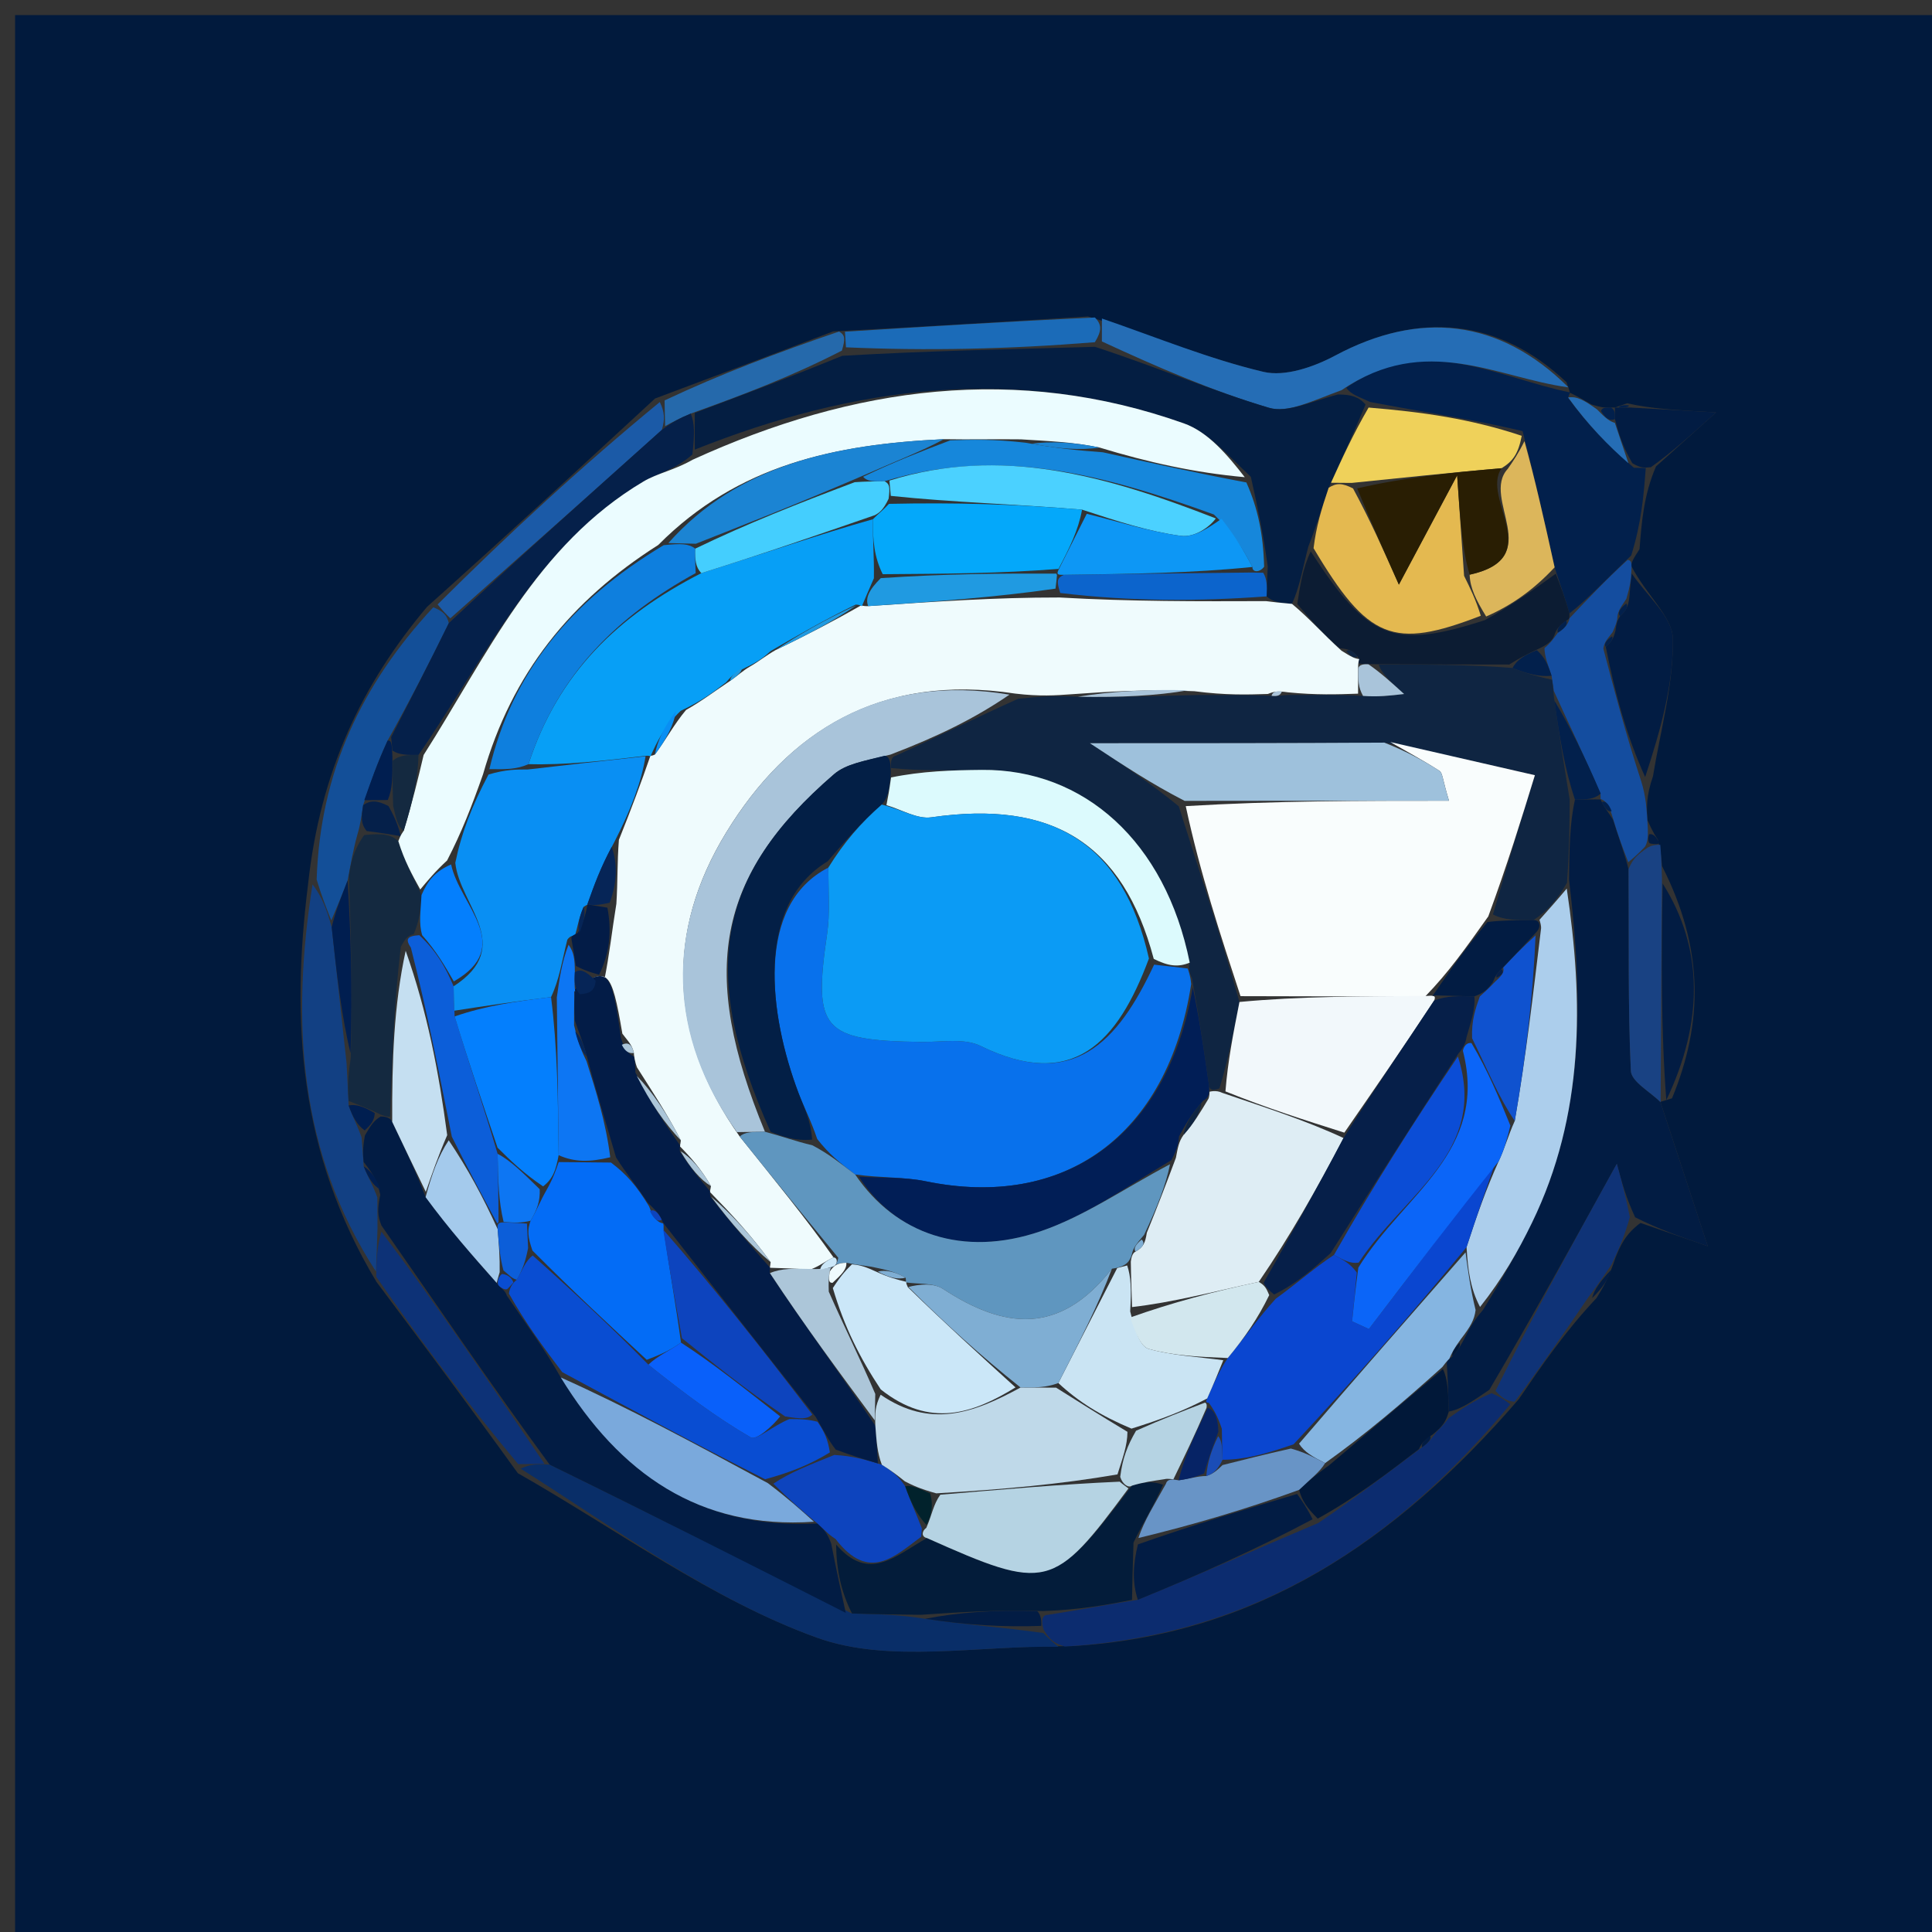 <svg version="1.1" id="Layer_1" xmlns="http://www.w3.org/2000/svg" xmlns:xlink="http://www.w3.org/1999/xlink" x="0px" y="0px"
	 width="100%" viewBox="0 0 128 128" enable-background="new 0 0 128 128" xml:space="preserve">
<rect x="0" y="0" width="128" height="128" fill="#333333" stroke="none"/>
<path fill="#011A3D" opacity="1" stroke="none" 
	d="
M69,129 
	C46,129 23.5,129 1,129 
	C1,86.333 1,43.667 1,1 
	C43.667,1 86.333,1 129,1 
	C129,43.667 129,86.333 129,129 
	C109.167,129 89.333,129 69,129 
M106.476,26.998 
	C106.304,27.005 106.132,27.011 105.437,26.796 
	C104.957,26.517 104.478,26.239 103.991,26.01 
	C103.991,26.01 104.041,26.003 103.783,25.324 
	C99.319,21.099 94.025,20.582 88.454,23.56 
	C87.05,24.311 85.136,24.975 83.704,24.636 
	C80.063,23.773 76.562,22.32 72.078,20.967 
	C66.712,21.303 61.347,21.64 55.202,21.955 
	C51.479,23.366 47.756,24.777 43.399,26.402 
	C38.554,30.877 33.709,35.351 28.292,40.206 
	C23.97,45.34 21.214,51.122 20.411,58.577 
	C19.286,67.592 19.772,76.324 24.944,84.931 
	C27.957,88.957 30.97,92.982 34.306,97.601 
	C40.877,101.339 47.123,105.974 54.131,108.502 
	C58.914,110.227 64.76,109.007 70.971,109.063 
	C83.216,108.351 92.45,102.169 100.626,92.695 
	C102.145,90.47 103.663,88.244 105.778,85.994 
	C106.185,85.329 106.593,84.664 107.025,83.337 
	C107.345,82.556 107.664,81.776 108.686,81.022 
	C109.95,81.46 111.215,81.897 113.146,82.565 
	C111.945,78.913 110.976,75.967 110.004,72.998 
	C110.004,72.998 110.021,73.005 110.775,72.765 
	C112.836,67.782 112.909,62.876 110.115,57.379 
	C110.076,56.91 110.037,56.442 109.838,55.63 
	C109.707,55.41 109.537,55.228 109.149,54.326 
	C109.098,53.552 109.047,52.777 109.514,51.432 
	C110.008,48.394 110.876,45.351 110.833,42.321 
	C110.812,40.866 109.071,39.435 108.068,37.477 
	C108.094,37.307 108.12,37.137 108.624,36.382 
	C108.762,34.591 108.899,32.799 109.716,30.9 
	C110.743,29.977 111.77,29.053 113.696,27.323 
	C110.833,27.16 109.414,27.08 107.801,26.718 
	C107.534,26.809 107.267,26.9 107,26.999 
	C107,26.999 106.993,26.998 106.476,26.998 
z"/>
<path fill="#021C43" opacity="1" stroke="none" 
	d="
M110.007,73.02 
	C110.976,75.967 111.945,78.913 113.146,82.565 
	C111.215,81.897 109.95,81.46 108.333,80.65 
	C107.727,79.344 107.473,78.41 107.119,77.103 
	C104.17,82.441 101.552,87.181 98.676,92.075 
	C97.607,92.803 96.796,93.377 95.985,93.52 
	C95.952,92.222 95.918,91.355 95.853,90.349 
	C95.822,90.21 96.026,90.01 96.231,89.865 
	C96.61,89.437 96.784,89.154 97.053,88.613 
	C97.415,87.903 97.681,87.451 98.243,86.797 
	C99.526,84.738 100.573,82.909 101.494,81.017 
	C104.974,73.867 104.916,66.315 103.952,58.286 
	C103.978,56.261 103.987,54.619 104.344,52.981 
	C105.155,52.97 105.618,52.954 106.068,52.968 
	C106.055,52.998 106.038,52.935 106.122,53.14 
	C106.357,53.606 106.562,53.813 106.867,54.308 
	C107.234,55.474 107.555,56.299 107.897,57.58 
	C107.93,62.339 107.849,66.647 108.048,70.943 
	C108.081,71.664 109.324,72.329 110.007,73.02 
z"/>
<path fill="#02204C" opacity="1" stroke="none" 
	d="
M109.037,31.008 
	C108.899,32.799 108.762,34.591 108.072,36.8 
	C106.339,38.468 105.159,39.718 103.976,40.643 
	C103.672,39.549 103.373,38.78 102.998,37.587 
	C102.3,34.415 101.677,31.666 100.873,28.561 
	C97.454,27.748 94.215,27.29 90.775,26.633 
	C90.03,26.282 89.488,26.132 89.193,25.687 
	C94.455,22.04 99.206,25.034 104.041,26.003 
	C104.041,26.003 103.991,26.01 103.89,26.358 
	C105.189,28.134 106.589,29.562 108.252,30.992 
	C108.688,30.998 108.862,31.003 109.037,31.008 
z"/>
<path fill="#092E68" opacity="1" stroke="none" 
	d="
M70.131,109.105 
	C64.76,109.007 58.914,110.227 54.131,108.502 
	C47.123,105.974 40.877,101.339 34.493,97.301 
	C35.146,96.995 35.611,96.99 36.416,97.035 
	C43.182,100.343 49.608,103.6 56.445,106.898 
	C58.238,106.955 59.619,106.97 61.295,107.251 
	C64.054,107.665 66.516,107.813 69.125,108.193 
	C69.557,108.651 69.844,108.878 70.131,109.105 
z"/>
<path fill="#0C2C6F" opacity="1" stroke="none" 
	d="
M70.551,109.084 
	C69.844,108.878 69.557,108.651 69.132,107.951 
	C68.994,107.478 69.001,106.994 69.402,106.991 
	C71.534,106.657 73.266,106.327 75.384,105.99 
	C79.512,104.303 83.255,102.624 87.339,100.901 
	C89.79,99.241 91.9,97.625 94.214,95.888 
	C94.67,95.562 94.849,95.307 95.169,94.87 
	C95.584,94.477 95.784,94.214 95.985,93.951 
	C96.796,93.377 97.607,92.803 98.821,92.303 
	C99.503,92.599 99.781,92.82 100.06,93.041 
	C92.45,102.169 83.216,108.351 70.551,109.084 
z"/>
<path fill="#256DB5" opacity="1" stroke="none" 
	d="
M103.912,25.664 
	C99.206,25.034 94.455,22.04 88.894,25.843 
	C86.912,26.568 85.315,27.386 84.07,27.016 
	C80.309,25.9 76.683,24.322 73.003,22.621 
	C73.003,21.912 73.004,21.508 73.006,21.103 
	C76.562,22.32 80.063,23.773 83.704,24.636 
	C85.136,24.975 87.05,24.311 88.454,23.56 
	C94.025,20.582 99.319,21.099 103.912,25.664 
z"/>
<path fill="#124083" opacity="1" stroke="none" 
	d="
M24.908,84.241 
	C19.772,76.324 19.286,67.592 20.707,58.592 
	C21.318,59.399 21.633,60.19 21.974,61.421 
	C22.316,64.603 22.633,67.347 22.961,70.447 
	C23.014,71.517 23.055,72.23 23.098,73.239 
	C23.38,74.032 23.661,74.528 23.956,75.352 
	C24.012,76.114 24.052,76.548 24.096,77.276 
	C24.403,78.046 24.706,78.524 25,79.332 
	C24.999,80.102 25.007,80.542 25.011,81.388 
	C24.973,82.609 24.941,83.425 24.908,84.241 
z"/>
<path fill="#021C43" opacity="1" stroke="none" 
	d="
M108.108,37.993 
	C109.071,39.435 110.812,40.866 110.833,42.321 
	C110.876,45.351 110.008,48.394 108.996,51.483 
	C107.728,48.686 106.978,45.836 106.388,42.861 
	C106.747,42.543 106.895,42.317 107.029,41.786 
	C107.093,41.333 107.122,41.153 107.334,40.825 
	C107.741,40.443 107.885,40.167 107.951,39.537 
	C108.006,38.815 108.057,38.404 108.108,37.993 
z"/>
<path fill="#134F98" opacity="1" stroke="none" 
	d="
M21.949,60.981 
	C21.633,60.19 21.318,59.399 20.979,58.272 
	C21.214,51.122 23.97,45.34 28.706,40.235 
	C29.359,40.498 29.598,40.731 29.736,41.282 
	C28.395,44.012 27.155,46.423 25.678,49.068 
	C25.005,50.539 24.57,51.776 24.059,53.345 
	C23.937,54.126 23.89,54.577 23.677,55.295 
	C23.378,56.385 23.246,57.206 23.031,58.334 
	C22.614,59.421 22.281,60.201 21.949,60.981 
z"/>
<path fill="#144D9F" opacity="1" stroke="none" 
	d="
M106.228,42.986 
	C106.978,45.836 107.728,48.686 108.737,51.769 
	C109.047,52.777 109.098,53.552 109.172,54.892 
	C109.195,55.457 109.145,55.853 108.977,56.104 
	C108.498,56.611 108.187,56.868 107.877,57.124 
	C107.555,56.299 107.234,55.474 106.822,54.083 
	C106.576,53.233 106.345,53.039 106.038,52.935 
	C106.038,52.935 106.055,52.998 106.039,52.608 
	C105.008,50.155 103.993,48.09 102.946,45.777 
	C102.885,45.364 102.855,45.199 102.796,44.771 
	C102.554,44.028 102.343,43.547 102.325,42.938 
	C102.743,42.589 102.904,42.328 103.22,41.914 
	C103.716,41.595 103.893,41.325 103.984,40.993 
	C103.996,40.996 103.979,40.968 103.979,40.968 
	C105.159,39.718 106.339,38.468 107.833,37.093 
	C108.12,37.137 108.094,37.307 108.088,37.735 
	C108.057,38.404 108.006,38.815 107.75,39.673 
	C107.282,40.343 107.15,40.627 107.151,40.972 
	C107.122,41.153 107.093,41.333 106.84,41.884 
	C106.38,42.442 106.251,42.686 106.228,42.986 
z"/>
<path fill="#1B5AA7" opacity="1" stroke="none" 
	d="
M29.837,40.964 
	C29.598,40.731 29.359,40.498 28.993,40.045 
	C33.709,35.351 38.554,30.877 43.714,26.636 
	C44.042,27.324 44.055,27.779 43.852,28.478 
	C39.036,32.803 34.437,36.883 29.837,40.964 
z"/>
<path fill="#0D3277" opacity="1" stroke="none" 
	d="
M24.926,84.586 
	C24.941,83.425 24.973,82.609 25.272,81.606 
	C29.05,86.607 32.563,91.796 36.076,96.985 
	C35.611,96.99 35.146,96.995 34.331,97.004 
	C30.97,92.982 27.957,88.957 24.926,84.586 
z"/>
<path fill="#0F3377" opacity="1" stroke="none" 
	d="
M100.343,92.868 
	C99.781,92.82 99.503,92.599 99.079,92.149 
	C101.552,87.181 104.17,82.441 107.119,77.103 
	C107.473,78.41 107.727,79.344 107.982,80.636 
	C107.664,81.776 107.345,82.556 106.759,83.793 
	C106.055,84.839 105.619,85.429 105.182,86.019 
	C103.663,88.244 102.145,90.47 100.343,92.868 
z"/>
<path fill="#1B6BB8" opacity="1" stroke="none" 
	d="
M72.542,21.035 
	C73.004,21.508 73.003,21.912 72.537,22.673 
	C66.738,23.138 61.403,23.247 56.048,23.011 
	C56.012,22.436 55.996,22.206 55.981,21.976 
	C61.347,21.64 66.712,21.303 72.542,21.035 
z"/>
<path fill="#194283" opacity="1" stroke="none" 
	d="
M107.897,57.58 
	C108.187,56.868 108.498,56.611 109.188,56.141 
	C109.569,55.928 109.998,55.974 109.998,55.974 
	C110.037,56.442 110.076,56.91 110.107,58.183 
	C110.073,63.66 110.047,68.332 110.021,73.005 
	C110.021,73.005 110.004,72.998 110.006,73.009 
	C109.324,72.329 108.081,71.664 108.048,70.943 
	C107.849,66.647 107.93,62.339 107.897,57.58 
z"/>
<path fill="#021C43" opacity="1" stroke="none" 
	d="
M110.398,72.885 
	C110.047,68.332 110.073,63.66 110.152,58.532 
	C112.909,62.876 112.836,67.782 110.398,72.885 
z"/>
<path fill="#2569AB" opacity="1" stroke="none" 
	d="
M55.591,21.965 
	C55.996,22.206 56.012,22.436 55.778,23.228 
	C52.363,24.979 49.198,26.168 45.765,27.401 
	C45.021,27.707 44.544,27.971 44.067,28.234 
	C44.055,27.779 44.042,27.324 44.031,26.528 
	C47.756,24.777 51.479,23.366 55.591,21.965 
z"/>
<path fill="#021C43" opacity="1" stroke="none" 
	d="
M109.376,30.954 
	C108.862,31.003 108.688,30.998 108.148,30.691 
	C107.519,29.598 107.254,28.807 106.994,27.762 
	C106.997,27.337 106.995,27.167 106.993,26.998 
	C106.993,26.998 107,26.999 107.248,26.999 
	C107.497,26.998 107.994,26.999 107.994,26.999 
	C109.414,27.08 110.833,27.16 113.696,27.323 
	C111.77,29.053 110.743,29.977 109.376,30.954 
z"/>
<path fill="#256DB5" opacity="1" stroke="none" 
	d="
M106.989,28.016 
	C107.254,28.807 107.519,29.598 107.887,30.689 
	C106.589,29.562 105.189,28.134 103.893,26.333 
	C104.478,26.239 104.957,26.517 105.811,27.128 
	C106.391,27.734 106.66,27.92 106.989,28.016 
z"/>
<path fill="#021C43" opacity="1" stroke="none" 
	d="
M105.48,86.006 
	C105.619,85.429 106.055,84.839 106.747,84.124 
	C106.593,84.664 106.185,85.329 105.48,86.006 
z"/>
<path fill="#02204C" opacity="1" stroke="none" 
	d="
M107.898,26.858 
	C107.994,26.999 107.497,26.998 107.249,26.995 
	C107.267,26.9 107.534,26.809 107.898,26.858 
z"/>
<path fill="#02204C" opacity="1" stroke="none" 
	d="
M106.994,27.762 
	C106.66,27.92 106.391,27.734 106.072,27.239 
	C106.132,27.011 106.304,27.005 106.735,26.998 
	C106.995,27.167 106.997,27.337 106.994,27.762 
z"/>
<path fill="#021C43" opacity="1" stroke="none" 
	d="
M109.918,55.802 
	C109.998,55.974 109.569,55.928 109.357,55.89 
	C109.145,55.853 109.195,55.457 109.261,55.27 
	C109.537,55.228 109.707,55.41 109.918,55.802 
z"/>
<path fill="#0F2542" opacity="1" stroke="none" 
	d="
M102.826,45.034 
	C102.855,45.199 102.885,45.364 102.951,46.172 
	C103.324,48.87 103.66,50.923 103.997,52.977 
	C103.987,54.619 103.978,56.261 103.817,58.487 
	C103.108,59.695 102.551,60.319 101.602,60.958 
	C100.426,60.968 99.641,60.961 98.912,60.583 
	C99.875,57.261 100.783,54.31 101.691,51.359 
	C98.497,50.627 95.303,49.894 91.718,49.201 
	C85.163,49.24 79,49.24 72.209,49.24 
	C74.553,50.786 76.286,51.928 78.094,53.418 
	C79.508,57.844 80.848,61.921 82.117,66.383 
	C81.699,68.516 81.352,70.264 80.792,72.106 
	C80.58,72.2 80.134,72.331 80.098,71.897 
	C79.734,69.318 79.406,67.174 78.974,64.817 
	C78.869,64.604 78.687,64.166 78.822,63.779 
	C77.215,55.763 71.817,50.946 65.054,51.007 
	C63.055,51.026 61.057,51.091 59.038,50.886 
	C59.018,50.637 58.988,50.139 59.355,50.066 
	C62.171,48.783 64.621,47.572 67.459,46.293 
	C68.896,46.148 69.944,46.071 71.414,46.161 
	C74.225,46.212 76.615,46.098 79.417,46.046 
	C81.219,46.065 82.607,46.021 84.247,46.101 
	C84.665,46.145 84.834,46.065 85.414,46.042 
	C87.209,46.053 88.592,46.005 90.306,46.107 
	C91.327,46.177 92.017,46.097 93.025,45.98 
	C92.121,45.158 91.509,44.601 91.353,44.032 
	C94.537,44.022 97.265,44.024 100.208,44.254 
	C101.224,44.666 102.025,44.85 102.826,45.034 
z"/>
<path fill="#ACCEEC" opacity="1" stroke="none" 
	d="
M101.994,60.942 
	C102.551,60.319 103.108,59.695 103.801,58.87 
	C104.916,66.315 104.974,73.867 101.494,81.017 
	C100.573,82.909 99.526,84.738 98.057,86.59 
	C97.417,85.38 97.256,84.176 97.163,82.626 
	C97.843,80.531 98.456,78.782 99.289,76.942 
	C99.695,76.091 99.88,75.332 100.358,74.261 
	C101.113,69.901 101.575,65.854 102.09,61.587 
	C102.144,61.368 101.994,60.942 101.994,60.942 
z"/>
<path fill="#85B5E1" opacity="1" stroke="none" 
	d="
M97.096,82.972 
	C97.256,84.176 97.417,85.38 97.762,86.791 
	C97.681,87.451 97.415,87.903 96.795,88.707 
	C96.303,89.376 96.165,89.693 96.026,90.01 
	C96.026,90.01 95.822,90.21 95.565,90.563 
	C92.895,92.967 90.482,95.017 87.792,96.935 
	C86.972,96.511 86.429,96.221 86.064,95.648 
	C89.86,91.234 93.478,87.103 97.096,82.972 
z"/>
<path fill="#011839" opacity="1" stroke="none" 
	d="
M88.07,97.068 
	C90.482,95.017 92.895,92.967 95.596,90.702 
	C95.918,91.355 95.952,92.222 95.985,93.52 
	C95.784,94.214 95.584,94.477 94.972,94.997 
	C94.313,95.459 94.13,95.711 94.011,96.009 
	C91.9,97.625 89.79,99.241 87.302,100.611 
	C86.595,99.903 86.266,99.441 86.069,98.708 
	C86.824,97.98 87.447,97.524 88.07,97.068 
z"/>
<path fill="#02204C" opacity="1" stroke="none" 
	d="
M104.344,52.981 
	C103.66,50.923 103.324,48.87 102.982,46.421 
	C103.993,48.09 105.008,50.155 106.053,52.579 
	C105.618,52.954 105.155,52.97 104.344,52.981 
z"/>
<path fill="#02204C" opacity="1" stroke="none" 
	d="
M106.122,53.14 
	C106.345,53.039 106.576,53.233 106.776,53.742 
	C106.562,53.813 106.357,53.606 106.122,53.14 
z"/>
<path fill="#011839" opacity="1" stroke="none" 
	d="
M96.231,89.865 
	C96.165,89.693 96.303,89.376 96.7,88.965 
	C96.784,89.154 96.61,89.437 96.231,89.865 
z"/>
<path fill="#041E42" opacity="1" stroke="none" 
	d="
M46.032,27.357 
	C49.198,26.168 52.363,24.979 55.798,23.573 
	C61.403,23.247 66.738,23.138 72.539,22.977 
	C76.683,24.322 80.309,25.9 84.07,27.016 
	C85.315,27.386 86.912,26.568 88.647,26.137 
	C89.488,26.132 90.03,26.282 90.471,26.802 
	C89.641,28.775 88.912,30.38 88.029,32.314 
	C87.538,33.763 87.202,34.882 86.68,36.214 
	C86.311,37.624 86.129,38.822 85.599,40.008 
	C84.793,39.94 84.335,39.883 83.917,39.512 
	C83.949,38.779 83.941,38.36 83.994,37.54 
	C83.696,35.407 83.337,33.673 82.872,31.591 
	C81.33,30.154 80.051,28.623 78.433,28.049 
	C67.376,24.128 56.591,25.574 46.031,29.788 
	C46.025,28.745 46.028,28.051 46.032,27.357 
z"/>
<path fill="#EFD15A" opacity="1" stroke="none" 
	d="
M88.183,31.984 
	C88.912,30.38 89.641,28.775 90.673,27.002 
	C94.215,27.29 97.454,27.748 100.819,28.874 
	C100.596,30.047 100.247,30.552 99.487,31.02 
	C95.992,31.32 92.909,31.658 89.552,31.995 
	C88.913,31.992 88.548,31.988 88.183,31.984 
z"/>
<path fill="#0C1C33" opacity="1" stroke="none" 
	d="
M85.947,40.019 
	C86.129,38.822 86.311,37.624 86.84,36.532 
	C90.633,42.376 92.292,43.049 98.382,41.084 
	C100.183,40.093 101.629,39.052 103.074,38.011 
	C103.373,38.78 103.672,39.549 103.976,40.643 
	C103.979,40.968 103.996,40.996 103.774,41.117 
	C103.292,41.447 103.108,41.711 103.001,42.028 
	C102.904,42.328 102.743,42.589 102.014,42.947 
	C101.004,43.399 100.498,43.713 99.993,44.027 
	C97.265,44.024 94.537,44.022 91.129,44.004 
	C90.449,43.988 89.999,44.001 89.987,43.912 
	C89.976,43.823 90.058,43.663 89.94,43.49 
	C89.614,43.107 89.362,42.994 88.747,42.949 
	C87.6,41.952 86.774,40.986 85.947,40.019 
z"/>
<path fill="#DCB65B" opacity="1" stroke="none" 
	d="
M102.998,37.587 
	C101.629,39.052 100.183,40.093 98.462,40.844 
	C97.79,39.753 97.395,38.951 97.368,38.075 
	C102.506,36.947 98.067,33.027 99.898,31.058 
	C100.247,30.552 100.596,30.047 100.999,29.229 
	C101.677,31.666 102.3,34.415 102.998,37.587 
z"/>
<path fill="#021C44" opacity="1" stroke="none" 
	d="
M36.416,97.035 
	C32.563,91.796 29.05,86.607 25.276,81.2 
	C25.007,80.542 24.999,80.102 25.195,79.15 
	C24.963,78.087 24.528,77.535 24.092,76.983 
	C24.052,76.548 24.012,76.114 24.178,75.222 
	C24.593,74.498 24.801,74.23 25.218,73.969 
	C25.427,73.974 25.843,73.997 25.985,74.327 
	C26.822,76.092 27.517,77.529 28.196,79.313 
	C29.757,81.44 31.332,83.218 33.029,85.152 
	C33.151,85.309 33.491,85.515 33.578,85.836 
	C34.86,87.74 36.054,89.324 37.154,91.261 
	C41.067,97.641 46.348,101.335 54.164,100.939 
	C54.612,101.338 54.822,101.616 55.068,102.259 
	C55.414,104.035 55.724,105.446 56.034,106.857 
	C49.608,103.6 43.182,100.343 36.416,97.035 
z"/>
<path fill="#031C3A" opacity="1" stroke="none" 
	d="
M56.445,106.898 
	C55.724,105.446 55.414,104.035 55.395,102.329 
	C57.585,104.864 59.296,103.082 61.412,101.9 
	C69.353,105.446 69.788,105.333 74.995,98.427 
	C75.809,98.182 76.39,98.119 77.054,98.368 
	C76.469,99.713 75.8,100.747 75.098,102.201 
	C75.043,103.747 75.021,104.872 74.999,105.997 
	C73.266,106.327 71.534,106.657 69.113,106.735 
	C65.949,106.65 63.475,106.818 61,106.986 
	C59.619,106.97 58.238,106.955 56.445,106.898 
z"/>
<path fill="#021C44" opacity="1" stroke="none" 
	d="
M61.295,107.251 
	C63.475,106.818 65.949,106.65 68.712,106.738 
	C69.001,106.994 68.994,107.478 68.987,107.719 
	C66.516,107.813 64.054,107.665 61.295,107.251 
z"/>
<path fill="#021C44" opacity="1" stroke="none" 
	d="
M75.384,105.99 
	C75.021,104.872 75.043,103.747 75.39,102.319 
	C79.122,101.004 82.529,99.992 85.937,98.979 
	C86.266,99.441 86.595,99.903 86.961,100.655 
	C83.255,102.624 79.512,104.303 75.384,105.99 
z"/>
<path fill="#021C43" opacity="1" stroke="none" 
	d="
M94.214,95.888 
	C94.13,95.711 94.313,95.459 94.758,95.127 
	C94.849,95.307 94.67,95.562 94.214,95.888 
z"/>
<path fill="#142940" opacity="1" stroke="none" 
	d="
M25.843,73.997 
	C25.843,73.997 25.427,73.974 25.038,73.753 
	C24.132,73.335 23.614,73.139 23.097,72.943 
	C23.055,72.23 23.014,71.517 23.233,70.128 
	C23.367,65.644 23.241,61.835 23.115,58.027 
	C23.246,57.206 23.378,56.385 24.129,55.326 
	C25.342,55.191 25.934,55.293 26.39,55.727 
	C26.783,57.016 27.313,57.974 27.927,59.301 
	C27.873,60.409 27.734,61.149 27.408,61.888 
	C26.953,62.014 26.848,62.223 26.558,62.717 
	C26.089,66.613 25.966,70.305 25.843,73.997 
z"/>
<path fill="#001E50" opacity="1" stroke="none" 
	d="
M23.031,58.334 
	C23.241,61.835 23.367,65.644 23.222,69.771 
	C22.633,67.347 22.316,64.603 21.974,61.421 
	C22.281,60.201 22.614,59.421 23.031,58.334 
z"/>
<path fill="#001E50" opacity="1" stroke="none" 
	d="
M24.096,77.276 
	C24.528,77.535 24.963,78.087 25.204,78.82 
	C24.706,78.524 24.403,78.046 24.096,77.276 
z"/>
<path fill="#001E50" opacity="1" stroke="none" 
	d="
M23.098,73.239 
	C23.614,73.139 24.132,73.335 24.829,73.747 
	C24.801,74.23 24.593,74.498 24.163,74.895 
	C23.661,74.528 23.38,74.032 23.098,73.239 
z"/>
<path fill="#02204C" opacity="1" stroke="none" 
	d="
M107.334,40.825 
	C107.15,40.627 107.282,40.343 107.746,39.984 
	C107.885,40.167 107.741,40.443 107.334,40.825 
z"/>
<path fill="#02204C" opacity="1" stroke="none" 
	d="
M106.388,42.861 
	C106.251,42.686 106.38,42.442 106.805,42.156 
	C106.895,42.317 106.747,42.543 106.388,42.861 
z"/>
<path fill="#05204A" opacity="1" stroke="none" 
	d="
M45.765,27.401 
	C46.028,28.051 46.025,28.745 45.872,30.112 
	C44.69,31.148 43.561,31.35 42.637,31.897 
	C35.528,36.112 32.257,43.44 27.726,50.017 
	C26.93,50.019 26.476,50.023 25.999,49.729 
	C25.956,49.232 25.936,49.033 25.915,48.835 
	C27.155,46.423 28.395,44.012 29.736,41.282 
	C34.437,36.883 39.036,32.803 43.852,28.478 
	C44.544,27.971 45.021,27.707 45.765,27.401 
z"/>
<path fill="#001E50" opacity="1" stroke="none" 
	d="
M25.678,49.068 
	C25.936,49.033 25.956,49.232 25.996,50.1 
	C26.011,51.514 26.007,52.258 25.691,53.003 
	C24.964,53.007 24.549,53.01 24.134,53.014 
	C24.57,51.776 25.005,50.539 25.678,49.068 
z"/>
<path fill="#05204A" opacity="1" stroke="none" 
	d="
M24.059,53.345 
	C24.549,53.01 24.964,53.007 25.737,53.402 
	C26.249,54.312 26.401,54.824 26.543,55.349 
	C26.531,55.361 26.527,55.395 26.527,55.395 
	C25.934,55.293 25.342,55.191 24.296,55.058 
	C23.89,54.577 23.937,54.126 24.059,53.345 
z"/>
<path fill="#02204C" opacity="1" stroke="none" 
	d="
M100.208,44.254 
	C100.498,43.713 101.004,43.399 101.821,43.075 
	C102.343,43.547 102.554,44.028 102.796,44.771 
	C102.025,44.85 101.224,44.666 100.208,44.254 
z"/>
<path fill="#02204C" opacity="1" stroke="none" 
	d="
M103.22,41.914 
	C103.108,41.711 103.292,41.447 103.762,41.114 
	C103.893,41.325 103.716,41.595 103.22,41.914 
z"/>
<path fill="#EFFBFD" opacity="1" stroke="none" 
	d="
M85.599,40.008 
	C86.774,40.986 87.6,41.952 88.878,43.111 
	C89.524,43.52 89.767,43.64 90.058,43.663 
	C90.058,43.663 89.976,43.823 89.981,44.238 
	C89.982,45.088 89.979,45.523 89.976,45.957 
	C88.592,46.005 87.209,46.053 85.34,45.869 
	C84.567,45.751 84.282,45.864 83.996,45.977 
	C82.607,46.021 81.219,46.065 79.128,45.795 
	C75.949,45.652 73.471,45.823 70.993,45.995 
	C69.944,46.071 68.896,46.148 67.268,45.953 
	C58.329,44.591 52.212,48.448 48.109,55.162 
	C44.138,61.659 44.223,68.547 49.01,75.3 
	C51.311,78.174 53.423,80.752 55.224,83.308 
	C54.641,83.568 54.369,83.849 53.711,84.103 
	C52.556,84.045 51.788,84.015 51.01,83.993 
	C51,84 51.015,83.981 51.057,83.619 
	C49.756,81.822 48.412,80.386 47.033,78.971 
	C46.998,78.991 47.052,78.931 47.103,78.584 
	C46.469,77.47 45.784,76.703 45.058,75.96 
	C45.017,75.984 45.068,75.904 45.108,75.555 
	C44.196,73.785 43.244,72.364 42.2,70.712 
	C42.108,70.48 41.993,69.995 41.997,69.759 
	C41.868,69.204 41.631,69.013 41.234,68.486 
	C40.505,64.197 40.247,63.988 38.045,65.578 
	C38.008,65.626 38.101,65.7 38.397,65.868 
	C39.058,65.839 39.423,65.642 40.016,65.053 
	C40.391,63.177 40.539,61.692 40.836,59.881 
	C40.934,58.357 40.884,57.159 41.004,55.643 
	C41.831,53.577 42.486,51.829 43.096,50.058 
	C43.051,50.036 43.085,50.13 43.389,49.993 
	C44.175,48.922 44.657,47.988 45.452,47.038 
	C46.547,46.414 47.328,45.807 48.383,45.104 
	C48.917,44.734 49.176,44.46 49.696,44.156 
	C50.322,43.796 50.688,43.466 51.396,43.063 
	C53.536,42.037 55.335,41.084 57.073,40.097 
	C57.012,40.064 57.099,40.172 57.518,40.157 
	C61.921,39.86 65.904,39.579 70.2,39.585 
	C74.968,39.857 79.422,39.841 83.877,39.826 
	C84.335,39.883 84.793,39.94 85.599,40.008 
z"/>
<path fill="#F9FDFD" opacity="1" stroke="none" 
	d="
M92.109,49.162 
	C95.303,49.894 98.497,50.627 101.691,51.359 
	C100.783,54.31 99.875,57.261 98.603,60.714 
	C97.1,62.828 95.962,64.439 94.406,66.036 
	C90.055,66.014 86.121,66.006 82.187,65.998 
	C80.848,61.921 79.508,57.844 78.559,53.408 
	C84.537,53.05 90.125,53.05 95.999,53.05 
	C95.574,51.654 95.576,51.204 95.373,51.073 
	C94.314,50.391 93.202,49.791 92.109,49.162 
z"/>
<path fill="#0871EC" opacity="1" stroke="none" 
	d="
M78.687,64.166 
	C78.687,64.166 78.869,64.604 78.918,65.199 
	C77.364,75.293 70.457,80.144 61.333,78.263 
	C59.898,77.967 58.385,78.05 56.657,77.812 
	C55.658,77.058 54.91,76.45 54.144,75.462 
	C53.718,74.201 53.254,73.342 52.912,72.436 
	C50.929,67.2 50.038,59.962 54.877,57.483 
	C54.891,59.217 54.99,60.559 54.8,61.858 
	C53.865,68.224 54.47,68.941 61.029,69.03 
	C62.351,69.048 63.869,68.758 64.961,69.293 
	C71.109,72.307 74.054,69.059 76.463,63.911 
	C77.418,64.015 78.052,64.09 78.687,64.166 
z"/>
<path fill="#A9C4DA" opacity="1" stroke="none" 
	d="
M48.822,75.006 
	C44.223,68.547 44.138,61.659 48.109,55.162 
	C52.212,48.448 58.329,44.591 66.88,46.022 
	C64.621,47.572 62.171,48.783 58.99,49.996 
	C57.248,50.419 56.044,50.615 55.257,51.293 
	C47.418,58.046 46.32,64.42 50.681,74.981 
	C49.814,74.989 49.318,74.997 48.822,75.006 
z"/>
<path fill="#DEEDF4" opacity="1" stroke="none" 
	d="
M80.134,72.331 
	C80.134,72.331 80.58,72.2 80.977,72.403 
	C83.938,73.417 86.502,74.229 89.012,75.397 
	C87.211,78.831 85.465,81.908 83.397,84.927 
	C80.383,85.578 77.693,86.288 75,86.597 
	C74.965,85.39 74.931,84.586 74.919,83.589 
	C74.94,83.396 75.009,83.015 75.233,82.924 
	C75.756,82.625 75.874,82.342 75.98,81.671 
	C76.704,79.897 77.261,78.437 77.908,76.703 
	C78.037,76.048 78.076,75.666 78.417,75.185 
	C79.119,74.389 79.518,73.694 80.031,72.85 
	C80.143,72.703 80.134,72.331 80.134,72.331 
z"/>
<path fill="#F2F8FB" opacity="1" stroke="none" 
	d="
M89.066,75.041 
	C86.502,74.229 83.938,73.417 81.189,72.308 
	C81.352,70.264 81.699,68.516 82.117,66.383 
	C86.121,66.006 90.055,66.014 94.481,65.984 
	C94.973,65.946 95.155,65.949 95.021,66.282 
	C92.947,69.424 91.006,72.233 89.066,75.041 
z"/>
<path fill="#031F46" opacity="1" stroke="none" 
	d="
M51.052,74.983 
	C46.32,64.42 47.418,58.046 55.257,51.293 
	C56.044,50.615 57.248,50.419 58.623,50.069 
	C58.988,50.139 59.018,50.637 59.015,51.26 
	C58.917,52.37 58.823,52.857 58.418,53.305 
	C57.014,54.534 55.922,55.802 54.829,57.07 
	C50.038,59.962 50.929,67.2 52.912,72.436 
	C53.254,73.342 53.718,74.201 53.807,75.501 
	C52.676,75.607 51.864,75.295 51.052,74.983 
z"/>
<path fill="#011E56" opacity="1" stroke="none" 
	d="
M78.115,75.285 
	C78.076,75.666 78.037,76.048 77.608,76.859 
	C74.466,78.746 71.844,80.587 68.933,81.578 
	C63.795,83.327 59.335,81.762 56.908,77.957 
	C58.385,78.05 59.898,77.967 61.333,78.263 
	C70.457,80.144 77.364,75.293 79.023,65.412 
	C79.406,67.174 79.734,69.318 80.098,71.897 
	C80.134,72.331 80.143,72.703 79.71,72.927 
	C78.889,73.863 78.502,74.574 78.115,75.285 
z"/>
<path fill="#9EC1DC" opacity="1" stroke="none" 
	d="
M91.718,49.201 
	C93.202,49.791 94.314,50.391 95.373,51.073 
	C95.576,51.204 95.574,51.654 95.999,53.05 
	C90.125,53.05 84.537,53.05 78.484,53.06 
	C76.286,51.928 74.553,50.786 72.209,49.24 
	C79,49.24 85.163,49.24 91.718,49.201 
z"/>
<path fill="#DCFAFD" opacity="1" stroke="none" 
	d="
M58.729,53.343 
	C58.823,52.857 58.917,52.37 59.035,51.509 
	C61.057,51.091 63.055,51.026 65.054,51.007 
	C71.817,50.946 77.215,55.763 78.822,63.779 
	C78.052,64.09 77.418,64.015 76.44,63.53 
	C74.393,55.843 69.727,52.991 61.699,54.149 
	C60.767,54.284 59.722,53.631 58.729,53.343 
z"/>
<path fill="#021C43" opacity="1" stroke="none" 
	d="
M94.899,65.998 
	C95.962,64.439 97.1,62.828 98.547,61.085 
	C99.641,60.961 100.426,60.968 101.602,60.958 
	C101.994,60.942 102.144,61.368 101.788,61.755 
	C100.82,62.795 100.207,63.449 99.473,64.204 
	C99.203,64.459 99.082,64.631 98.903,65.075 
	C98.56,65.557 98.3,65.787 97.68,66.011 
	C96.598,65.985 95.877,65.967 95.155,65.949 
	C95.155,65.949 94.973,65.946 94.899,65.998 
z"/>
<path fill="#A9C4DA" opacity="1" stroke="none" 
	d="
M71.414,46.161 
	C73.471,45.823 75.949,45.652 78.715,45.732 
	C76.615,46.098 74.225,46.212 71.414,46.161 
z"/>
<path fill="#A9C4DA" opacity="1" stroke="none" 
	d="
M90.306,46.107 
	C89.979,45.523 89.982,45.088 89.992,44.327 
	C89.999,44.001 90.449,43.988 90.673,44.016 
	C91.509,44.601 92.121,45.158 93.025,45.98 
	C92.017,46.097 91.327,46.177 90.306,46.107 
z"/>
<path fill="#A9C4DA" opacity="1" stroke="none" 
	d="
M84.247,46.101 
	C84.282,45.864 84.567,45.751 84.928,45.811 
	C84.834,46.065 84.665,46.145 84.247,46.101 
z"/>
<path fill="#0A46D0" opacity="1" stroke="none" 
	d="
M97.163,82.626 
	C93.478,87.103 89.86,91.234 85.703,95.688 
	C83.775,96.362 82.387,96.713 80.998,96.712 
	C80.977,95.893 80.956,95.425 80.949,94.662 
	C80.698,93.888 80.433,93.41 80.083,92.936 
	C79.997,92.939 79.825,92.931 79.98,92.652 
	C80.439,91.622 80.743,90.87 81.345,89.973 
	C82.494,88.58 83.346,87.333 84.521,86.045 
	C85.95,85.01 87.055,84.016 88.382,83.139 
	C89.042,83.498 89.48,83.739 89.892,84.311 
	C89.772,85.607 89.676,86.574 89.58,87.54 
	C89.951,87.71 90.321,87.88 90.692,88.05 
	C93.485,84.378 96.277,80.706 99.07,77.033 
	C98.456,78.782 97.843,80.531 97.163,82.626 
M87.848,89.261 
	C87.943,89.259 88.038,89.258 87.848,89.261 
z"/>
<path fill="#0B65F8" opacity="1" stroke="none" 
	d="
M99.289,76.942 
	C96.277,80.706 93.485,84.378 90.692,88.05 
	C90.321,87.88 89.951,87.71 89.58,87.54 
	C89.676,86.574 89.772,85.607 89.995,83.98 
	C92.989,79.126 98.629,76.321 96.921,69.618 
	C96.958,69.418 97.118,69.046 97.491,69.109 
	C98.598,70.972 99.332,72.773 100.066,74.573 
	C99.88,75.332 99.695,76.091 99.289,76.942 
z"/>
<path fill="#0F52CF" opacity="1" stroke="none" 
	d="
M100.358,74.261 
	C99.332,72.773 98.598,70.972 97.531,68.79 
	C97.479,67.612 97.76,66.815 98.041,66.018 
	C98.3,65.787 98.56,65.557 99.075,65.022 
	C99.569,64.578 99.657,64.373 99.595,64.104 
	C100.207,63.449 100.82,62.795 101.735,61.974 
	C101.575,65.854 101.113,69.901 100.358,74.261 
z"/>
<path fill="#6894C6" opacity="1" stroke="none" 
	d="
M80.998,97.064 
	C82.387,96.713 83.775,96.362 85.525,95.97 
	C86.429,96.221 86.972,96.511 87.792,96.935 
	C87.447,97.524 86.824,97.98 86.069,98.708 
	C82.529,99.992 79.122,101.004 75.422,101.898 
	C75.8,100.747 76.469,99.713 77.243,98.309 
	C77.348,97.94 77.738,98.013 78.088,98.073 
	C78.882,97.964 79.325,97.794 79.921,97.789 
	C80.383,97.656 80.69,97.36 80.998,97.064 
z"/>
<path fill="#EBFCFF" opacity="1" stroke="none" 
	d="
M28.067,50.02 
	C32.257,43.44 35.528,36.112 42.637,31.897 
	C43.561,31.35 44.69,31.148 45.883,30.461 
	C56.591,25.574 67.376,24.128 78.433,28.049 
	C80.051,28.623 81.33,30.154 82.469,31.615 
	C79.138,31.314 76.103,30.64 72.847,29.651 
	C71.102,29.284 69.578,29.231 67.633,29.108 
	C65.796,29.084 64.379,29.128 62.538,29.097 
	C55.322,29.436 48.889,30.792 43.609,36.107 
	C37.798,39.8 33.921,44.599 32.002,51.3 
	C31.261,53.406 30.579,55.153 29.621,57.01 
	C28.844,57.724 28.343,58.328 27.843,58.932 
	C27.313,57.974 26.783,57.016 26.39,55.727 
	C26.527,55.395 26.531,55.361 26.739,55.053 
	C27.32,53.17 27.693,51.595 28.067,50.02 
z"/>
<path fill="#E4B950" opacity="1" stroke="none" 
	d="
M96.999,38.149 
	C97.395,38.951 97.79,39.753 98.106,40.795 
	C92.292,43.049 90.633,42.376 87.027,36.319 
	C87.202,34.882 87.538,33.763 88.029,32.314 
	C88.548,31.988 88.913,31.992 89.642,32.359 
	C90.801,34.512 91.597,36.301 92.679,38.734 
	C94.085,36.095 95.028,34.327 96.539,31.493 
	C96.759,34.68 96.879,36.415 96.999,38.149 
z"/>
<path fill="#1687DB" opacity="1" stroke="none" 
	d="
M62.963,29.172 
	C64.379,29.128 65.796,29.084 67.925,29.328 
	C70.115,29.732 71.591,29.849 73.067,29.965 
	C76.103,30.64 79.138,31.314 82.576,31.964 
	C83.337,33.673 83.696,35.407 83.752,37.546 
	C83.449,37.952 82.965,37.931 82.975,37.562 
	C82.256,36.164 81.528,35.136 80.422,34.086 
	C73.199,31.474 66.284,29.548 58.605,31.883 
	C57.853,31.906 57.422,31.888 57.188,31.586 
	C59.244,30.592 61.103,29.882 62.963,29.172 
z"/>
<path fill="#0C64CC" opacity="1" stroke="none" 
	d="
M82.965,37.931 
	C82.965,37.931 83.449,37.952 83.691,37.946 
	C83.941,38.36 83.949,38.779 83.917,39.512 
	C79.422,39.841 74.968,39.857 70.245,39.287 
	C69.993,38.5 70.011,38.3 70.488,38.082 
	C74.954,38.02 78.959,37.976 82.965,37.931 
z"/>
<path fill="#291E03" opacity="1" stroke="none" 
	d="
M97.368,38.075 
	C96.879,36.415 96.759,34.68 96.539,31.493 
	C95.028,34.327 94.085,36.095 92.679,38.734 
	C91.597,36.301 90.801,34.512 89.916,32.359 
	C92.909,31.658 95.992,31.32 99.487,31.02 
	C98.067,33.027 102.506,36.947 97.368,38.075 
z"/>
<path fill="#0F2542" opacity="1" stroke="none" 
	d="
M89.94,43.49 
	C89.767,43.64 89.524,43.52 89.198,43.141 
	C89.362,42.994 89.614,43.107 89.94,43.49 
z"/>
<path fill="#094DD2" opacity="1" stroke="none" 
	d="
M37.249,90.907 
	C36.054,89.324 34.86,87.74 33.718,85.703 
	C33.772,85.25 34.016,84.962 34.239,84.785 
	C34.642,84.077 34.821,83.545 35.29,83.178 
	C38.003,85.592 40.426,87.841 42.958,90.413 
	C45.273,92.264 47.424,93.886 49.737,95.229 
	C50.12,95.452 51.212,94.452 52.303,94.016 
	C53.064,94.02 53.499,94.026 54.163,94.195 
	C54.622,94.863 54.85,95.368 54.981,96.226 
	C53.607,97.067 52.33,97.556 50.69,98.005 
	C45.968,95.614 41.608,93.26 37.249,90.907 
z"/>
<path fill="#7AA9DC" opacity="1" stroke="none" 
	d="
M37.154,91.261 
	C41.608,93.26 45.968,95.614 50.872,98.261 
	C52.254,99.31 53.09,100.065 53.926,100.819 
	C46.348,101.335 41.067,97.641 37.154,91.261 
z"/>
<path fill="#C5DFF1" opacity="1" stroke="none" 
	d="
M25.985,74.327 
	C25.966,70.305 26.089,66.613 26.877,62.993 
	C28.306,67.032 29.07,70.999 29.628,75.206 
	C29.018,76.618 28.615,77.791 28.211,78.965 
	C27.517,77.529 26.822,76.092 25.985,74.327 
z"/>
<path fill="#0D44BE" opacity="1" stroke="none" 
	d="
M54.164,100.939 
	C53.09,100.065 52.254,99.31 51.235,98.3 
	C52.33,97.556 53.607,97.067 55.273,96.395 
	C56.496,96.458 57.329,96.706 58.424,97.042 
	C59.108,97.468 59.531,97.807 59.969,98.466 
	C60.349,99.546 60.715,100.306 61.072,101.254 
	C61.064,101.442 61.029,101.816 61.029,101.816 
	C59.296,103.082 57.585,104.864 55.359,101.965 
	C54.822,101.616 54.612,101.338 54.164,100.939 
z"/>
<path fill="#A4CAEC" opacity="1" stroke="none" 
	d="
M28.196,79.313 
	C28.615,77.791 29.018,76.618 29.729,75.547 
	C31.005,77.451 31.974,79.254 32.971,81.432 
	C33.06,82.554 33.12,83.301 33.104,84.283 
	C33.028,84.517 32.907,84.996 32.907,84.996 
	C31.332,83.218 29.757,81.44 28.196,79.313 
z"/>
<path fill="#094DD2" opacity="1" stroke="none" 
	d="
M33.029,85.152 
	C32.907,84.996 33.028,84.517 33.277,84.402 
	C33.738,84.476 33.901,84.701 34.016,84.962 
	C34.016,84.962 33.772,85.25 33.631,85.382 
	C33.491,85.515 33.151,85.309 33.029,85.152 
z"/>
<path fill="#B5D3E3" opacity="1" stroke="none" 
	d="
M61.412,101.9 
	C61.029,101.816 61.064,101.442 61.372,101.221 
	C61.753,100.347 61.827,99.693 62.298,99.028 
	C66.463,98.677 70.232,98.339 74.182,98.164 
	C74.364,98.327 74.763,98.61 74.763,98.61 
	C69.788,105.333 69.353,105.446 61.412,101.9 
z"/>
<path fill="#B5D3E3" opacity="1" stroke="none" 
	d="
M77.738,98.013 
	C77.738,98.013 77.348,97.94 77.159,97.998 
	C76.39,98.119 75.809,98.182 74.995,98.427 
	C74.763,98.61 74.364,98.327 74.217,97.847 
	C74.38,96.578 74.689,95.79 75.266,94.79 
	C76.964,94.029 78.395,93.48 79.825,92.931 
	C79.825,92.931 79.997,92.939 79.934,93.276 
	C79.16,95.08 78.449,96.546 77.738,98.013 
z"/>
<path fill="#0C5ED9" opacity="1" stroke="none" 
	d="
M32.943,81.057 
	C31.974,79.254 31.005,77.451 29.935,75.307 
	C29.07,70.999 28.306,67.032 27.223,62.789 
	C26.848,62.223 26.953,62.014 27.782,61.958 
	C28.918,63.027 29.492,64.024 30.054,65.345 
	C30.061,66.099 30.08,66.531 30.121,67.342 
	C31.084,70.493 32.024,73.264 32.969,76.444 
	C33.001,78.217 33.029,79.581 33.028,80.973 
	C33,81.001 32.943,81.057 32.943,81.057 
z"/>
<path fill="#047FFD" opacity="1" stroke="none" 
	d="
M30.066,65.022 
	C29.492,64.024 28.918,63.027 27.97,61.959 
	C27.734,61.149 27.873,60.409 27.927,59.301 
	C28.343,58.328 28.844,57.724 29.888,57.271 
	C30.444,59.961 34.158,62.679 30.066,65.022 
z"/>
<path fill="#142940" opacity="1" stroke="none" 
	d="
M27.726,50.017 
	C27.693,51.595 27.32,53.17 26.75,55.041 
	C26.401,54.824 26.249,54.312 26.049,53.401 
	C26.007,52.258 26.011,51.514 26.019,50.398 
	C26.476,50.023 26.93,50.019 27.726,50.017 
z"/>
<path fill="#079FF6" opacity="1" stroke="none" 
	d="
M48.109,45.2 
	C47.328,45.807 46.547,46.414 45.1,47.094 
	C43.984,48.154 43.535,49.142 43.085,50.13 
	C43.085,50.13 43.051,50.036 42.727,50.081 
	C39.921,50.411 37.438,50.696 35.015,50.626 
	C36.977,44.586 40.978,40.778 46.461,37.973 
	C50.541,36.696 54.25,35.413 57.834,34.399 
	C57.815,35.795 57.921,36.922 57.898,38.311 
	C57.546,39.105 57.322,39.639 57.099,40.172 
	C57.099,40.172 57.012,40.064 56.69,40.057 
	C54.597,41.078 52.825,42.107 51.054,43.136 
	C50.688,43.466 50.322,43.796 49.407,44.224 
	C48.608,44.614 48.359,44.907 48.109,45.2 
z"/>
<path fill="#5F96BF" opacity="1" stroke="none" 
	d="
M56.657,77.812 
	C59.335,81.762 63.795,83.327 68.933,81.578 
	C71.844,80.587 74.466,78.746 77.518,77.133 
	C77.261,78.437 76.704,79.897 75.804,81.807 
	C75.234,82.464 75.083,82.717 75.009,83.015 
	C75.009,83.015 74.94,83.396 74.699,83.647 
	C74.458,83.897 74.018,84.011 73.667,84.057 
	C70.176,88.52 66.495,88.025 62.479,85.395 
	C61.848,84.981 60.878,85.085 60.031,84.966 
	C59.997,84.982 60.047,84.925 60.002,84.651 
	C59.306,84.247 58.655,84.117 57.743,83.926 
	C57.136,83.833 56.79,83.799 56.074,83.661 
	C55.482,83.683 55.259,83.809 55.029,83.968 
	C55.02,84.001 55.08,83.967 55.275,83.866 
	C55.47,83.765 55.536,83.33 55.536,83.33 
	C53.423,80.752 51.311,78.174 49.01,75.3 
	C49.318,74.997 49.814,74.989 50.681,74.981 
	C51.864,75.295 52.676,75.607 53.825,75.88 
	C54.91,76.45 55.658,77.058 56.657,77.812 
z"/>
<path fill="#098FF3" opacity="1" stroke="none" 
	d="
M34.956,50.982 
	C37.438,50.696 39.921,50.411 42.772,50.103 
	C42.486,51.829 41.831,53.577 40.702,55.785 
	C39.788,57.467 39.349,58.689 38.927,59.921 
	C38.945,59.93 38.927,59.914 38.667,60.081 
	C38.335,60.84 38.263,61.432 38.092,62.007 
	C37.992,61.99 37.792,61.967 37.587,62.258 
	C37.218,63.728 37.055,64.906 36.508,66.059 
	C34.116,66.344 32.107,66.653 30.098,66.962 
	C30.08,66.531 30.061,66.099 30.054,65.345 
	C34.158,62.679 30.444,59.961 30.165,57.161 
	C30.579,55.153 31.261,53.406 32.364,51.315 
	C33.509,50.974 34.232,50.978 34.956,50.982 
z"/>
<path fill="#031C47" opacity="1" stroke="none" 
	d="
M58.163,96.954 
	C57.329,96.706 56.496,96.458 55.37,96.041 
	C54.85,95.368 54.622,94.863 54.045,93.879 
	C50.443,89.291 47.189,85.182 43.959,81.043 
	C43.984,81.013 43.915,81.051 43.843,80.813 
	C43.584,80.278 43.321,80.089 42.92,79.686 
	C42.193,78.588 41.527,77.81 40.814,76.681 
	C40.131,74.321 39.494,72.313 38.881,69.99 
	C38.658,69.126 38.411,68.576 38.084,67.614 
	C38.031,66.645 38.056,66.088 38.081,65.531 
	C40.247,63.988 40.505,64.197 41.138,68.756 
	C41.4,69.657 41.696,69.826 41.993,69.995 
	C41.993,69.995 42.108,70.48 42.096,71.05 
	C43.078,73.048 44.073,74.476 45.068,75.904 
	C45.068,75.904 45.017,75.984 45.045,76.291 
	C45.732,77.376 46.392,78.153 47.052,78.931 
	C47.052,78.931 46.998,78.991 47.081,79.303 
	C48.447,81.07 49.731,82.526 51.015,83.981 
	C51.015,83.981 51,84 51,84.354 
	C53.318,87.839 55.636,90.971 57.994,94.458 
	C58.077,95.527 58.12,96.241 58.163,96.954 
z"/>
<path fill="#0D76F3" opacity="1" stroke="none" 
	d="
M38.045,65.578 
	C38.056,66.088 38.031,66.645 38.034,67.929 
	C38.327,69.205 38.592,69.754 38.857,70.304 
	C39.494,72.313 40.131,74.321 40.43,76.671 
	C39.067,77.005 38.041,76.997 37.012,76.533 
	C36.969,72.746 36.93,69.415 36.891,66.084 
	C37.055,64.906 37.218,63.728 37.669,62.591 
	C38.02,63.084 38.085,63.537 38.084,64.416 
	C38.047,65.128 38.074,65.414 38.101,65.7 
	C38.101,65.7 38.008,65.626 38.045,65.578 
z"/>
<path fill="#ACC6D9" opacity="1" stroke="none" 
	d="
M57.954,94.102 
	C55.636,90.971 53.318,87.839 51.01,84.347 
	C51.788,84.015 52.556,84.045 53.959,84.078 
	C54.593,84.082 55.08,83.967 55.08,83.967 
	C55.08,83.967 55.02,84.001 54.957,84.286 
	C54.893,84.789 54.893,85.007 54.908,85.572 
	C55.948,87.947 56.973,89.974 57.989,92.352 
	C57.972,93.169 57.963,93.635 57.954,94.102 
z"/>
<path fill="#209AE1" opacity="1" stroke="none" 
	d="
M57.518,40.157 
	C57.322,39.639 57.546,39.105 58.355,38.303 
	C62.616,38.013 66.29,37.992 69.98,38.003 
	C69.996,38.036 70.028,38.1 70.028,38.1 
	C70.011,38.3 69.993,38.5 69.931,38.999 
	C65.904,39.579 61.921,39.86 57.518,40.157 
z"/>
<path fill="#ACC6D9" opacity="1" stroke="none" 
	d="
M51.057,83.619 
	C49.731,82.526 48.447,81.07 47.115,79.282 
	C48.412,80.386 49.756,81.822 51.057,83.619 
z"/>
<path fill="#ACC6D9" opacity="1" stroke="none" 
	d="
M45.108,75.555 
	C44.073,74.476 43.078,73.048 42.188,71.281 
	C43.244,72.364 44.196,73.785 45.108,75.555 
z"/>
<path fill="#209AE1" opacity="1" stroke="none" 
	d="
M51.396,43.063 
	C52.825,42.107 54.597,41.078 56.751,40.09 
	C55.335,41.084 53.536,42.037 51.396,43.063 
z"/>
<path fill="#062557" opacity="1" stroke="none" 
	d="
M38.909,59.912 
	C39.349,58.689 39.788,57.467 40.53,56.103 
	C40.884,57.159 40.934,58.357 40.391,59.809 
	C39.501,60.013 39.205,59.963 38.909,59.912 
z"/>
<path fill="#031C47" opacity="1" stroke="none" 
	d="
M38.927,59.921 
	C39.205,59.963 39.501,60.013 40.242,60.136 
	C40.539,61.692 40.391,63.177 39.689,64.582 
	C38.806,64.332 38.477,64.161 38.149,63.99 
	C38.085,63.537 38.02,63.084 37.874,62.299 
	C37.792,61.967 37.992,61.99 38.287,61.792 
	C38.697,61.034 38.812,60.474 38.927,59.914 
	C38.927,59.914 38.945,59.93 38.927,59.921 
z"/>
<path fill="#ACC6D9" opacity="1" stroke="none" 
	d="
M47.103,78.584 
	C46.392,78.153 45.732,77.376 45.086,76.267 
	C45.784,76.703 46.469,77.47 47.103,78.584 
z"/>
<path fill="#098FF3" opacity="1" stroke="none" 
	d="
M43.389,49.993 
	C43.535,49.142 43.984,48.154 44.786,47.11 
	C44.657,47.988 44.175,48.922 43.389,49.993 
z"/>
<path fill="#CBE7F8" opacity="1" stroke="none" 
	d="
M55.275,83.866 
	C55.08,83.967 54.593,84.082 54.345,84.107 
	C54.369,83.849 54.641,83.568 55.224,83.308 
	C55.536,83.33 55.47,83.765 55.275,83.866 
z"/>
<path fill="#ACC6D9" opacity="1" stroke="none" 
	d="
M41.997,69.759 
	C41.696,69.826 41.4,69.657 41.198,69.218 
	C41.631,69.013 41.868,69.204 41.997,69.759 
z"/>
<path fill="#209AE1" opacity="1" stroke="none" 
	d="
M48.383,45.104 
	C48.359,44.907 48.608,44.614 49.146,44.253 
	C49.176,44.46 48.917,44.734 48.383,45.104 
z"/>
<path fill="#062557" opacity="1" stroke="none" 
	d="
M38.084,64.416 
	C38.477,64.161 38.806,64.332 39.461,64.974 
	C39.423,65.642 39.058,65.839 38.397,65.868 
	C38.074,65.414 38.047,65.128 38.084,64.416 
z"/>
<path fill="#0B9BF5" opacity="1" stroke="none" 
	d="
M58.418,53.305 
	C59.722,53.631 60.767,54.284 61.699,54.149 
	C69.727,52.991 74.393,55.843 76.12,63.502 
	C74.054,69.059 71.109,72.307 64.961,69.293 
	C63.869,68.758 62.351,69.048 61.029,69.03 
	C54.47,68.941 53.865,68.224 54.8,61.858 
	C54.99,60.559 54.891,59.217 54.877,57.483 
	C55.922,55.802 57.014,54.534 58.418,53.305 
z"/>
<path fill="#061F49" opacity="1" stroke="none" 
	d="
M97.68,66.011 
	C97.76,66.815 97.479,67.612 97.158,68.727 
	C97.118,69.046 96.958,69.418 96.626,69.798 
	C93.583,74.459 90.871,78.741 88.16,83.022 
	C87.055,84.016 85.95,85.01 84.413,85.765 
	C83.893,85.345 83.806,85.166 83.719,84.986 
	C85.465,81.908 87.211,78.831 89.012,75.397 
	C91.006,72.233 92.947,69.424 95.021,66.282 
	C95.877,65.967 96.598,65.985 97.68,66.011 
z"/>
<path fill="#CAE4F3" opacity="1" stroke="none" 
	d="
M74.018,84.011 
	C74.018,84.011 74.458,83.897 74.678,83.839 
	C74.931,84.586 74.965,85.39 74.878,86.884 
	C75.203,88.198 75.541,89.214 76.116,89.373 
	C77.707,89.813 79.396,89.895 81.047,90.119 
	C80.743,90.87 80.439,91.622 79.98,92.652 
	C78.395,93.48 76.964,94.029 74.964,94.65 
	C72.92,93.793 71.445,92.864 70.118,91.631 
	C71.517,88.888 72.768,86.449 74.018,84.011 
z"/>
<path fill="#D2E7EE" opacity="1" stroke="none" 
	d="
M81.345,89.973 
	C79.396,89.895 77.707,89.813 76.116,89.373 
	C75.541,89.214 75.203,88.198 74.88,87.286 
	C77.693,86.288 80.383,85.578 83.397,84.927 
	C83.806,85.166 83.893,85.345 84.089,85.805 
	C83.346,87.333 82.494,88.58 81.345,89.973 
z"/>
<path fill="#0F2542" opacity="1" stroke="none" 
	d="
M78.417,75.185 
	C78.502,74.574 78.889,73.863 79.597,73.075 
	C79.518,73.694 79.119,74.389 78.417,75.185 
z"/>
<path fill="#7FAED3" opacity="1" stroke="none" 
	d="
M75.233,82.924 
	C75.083,82.717 75.234,82.464 75.636,82.12 
	C75.874,82.342 75.756,82.625 75.233,82.924 
z"/>
<path fill="#061F49" opacity="1" stroke="none" 
	d="
M99.473,64.204 
	C99.657,64.373 99.569,64.578 99.159,64.771 
	C99.082,64.631 99.203,64.459 99.473,64.204 
z"/>
<path fill="#0B4DD6" opacity="1" stroke="none" 
	d="
M88.382,83.139 
	C90.871,78.741 93.583,74.459 96.59,69.998 
	C98.629,76.321 92.989,79.126 90.02,83.65 
	C89.48,83.739 89.042,83.498 88.382,83.139 
z"/>
<path fill="#062365" opacity="1" stroke="none" 
	d="
M78.088,98.073 
	C78.449,96.546 79.16,95.08 80.02,93.273 
	C80.433,93.41 80.698,93.888 80.719,94.854 
	C80.239,96.103 80.003,96.864 79.767,97.625 
	C79.325,97.794 78.882,97.964 78.088,98.073 
z"/>
<path fill="#1A4DB6" opacity="1" stroke="none" 
	d="
M79.921,97.789 
	C80.003,96.864 80.239,96.103 80.706,95.15 
	C80.956,95.425 80.977,95.893 80.998,96.712 
	C80.69,97.36 80.383,97.656 79.921,97.789 
z"/>
<path fill="#0B65F8" opacity="1" stroke="none" 
	d="
M87.991,89.259 
	C88.038,89.258 87.943,89.259 87.991,89.259 
z"/>
<path fill="#0E7FDE" opacity="1" stroke="none" 
	d="
M35.015,50.626 
	C34.232,50.978 33.509,50.974 32.423,50.956 
	C33.921,44.599 37.798,39.8 43.973,36.119 
	C45.13,36.003 45.616,36.014 46.064,36.348 
	C46.047,37.103 46.069,37.536 46.091,37.968 
	C40.978,40.778 36.977,44.586 35.015,50.626 
z"/>
<path fill="#1B84D3" opacity="1" stroke="none" 
	d="
M46.102,36.025 
	C45.616,36.014 45.13,36.003 44.28,35.98 
	C48.889,30.792 55.322,29.436 62.538,29.097 
	C61.103,29.882 59.244,30.592 56.823,31.664 
	C52.876,33.359 49.489,34.692 46.102,36.025 
z"/>
<path fill="#1B84D3" opacity="1" stroke="none" 
	d="
M72.847,29.651 
	C71.591,29.849 70.115,29.732 68.346,29.397 
	C69.578,29.231 71.102,29.284 72.847,29.651 
z"/>
<path fill="#4BD1FF" opacity="1" stroke="none" 
	d="
M58.926,31.841 
	C66.284,29.548 73.199,31.474 80.551,34.347 
	C80.114,34.946 79.122,35.622 78.237,35.502 
	C76.131,35.215 74.076,34.552 71.69,33.766 
	C67.268,33.391 63.155,33.291 59.017,32.853 
	C58.97,32.291 58.948,32.066 58.926,31.841 
z"/>
<path fill="#0D97F5" opacity="1" stroke="none" 
	d="
M72,34.041 
	C74.076,34.552 76.131,35.215 78.237,35.502 
	C79.122,35.622 80.114,34.946 80.929,34.37 
	C81.528,35.136 82.256,36.164 82.975,37.562 
	C78.959,37.976 74.954,38.02 70.488,38.082 
	C70.028,38.1 69.996,38.036 70.144,37.725 
	C70.862,36.29 71.431,35.166 72,34.041 
z"/>
<path fill="#44CEFE" opacity="1" stroke="none" 
	d="
M58.605,31.883 
	C58.948,32.066 58.97,32.291 58.872,33.045 
	C58.513,33.795 58.248,33.981 57.959,34.131 
	C54.25,35.413 50.541,36.696 46.461,37.973 
	C46.069,37.536 46.047,37.103 46.064,36.348 
	C49.489,34.692 52.876,33.359 56.627,31.947 
	C57.422,31.888 57.853,31.906 58.605,31.883 
z"/>
<path fill="#036CF6" opacity="1" stroke="none" 
	d="
M37.016,76.99 
	C38.041,76.997 39.067,77.005 40.477,77.022 
	C41.527,77.81 42.193,78.588 43,79.92 
	C43.317,80.776 43.575,80.968 43.915,81.051 
	C43.915,81.051 43.984,81.013 43.963,81.437 
	C44.357,84.129 44.77,86.396 45.118,88.952 
	C44.318,89.525 43.583,89.808 42.849,90.091 
	C40.426,87.841 38.003,85.592 35.277,82.854 
	C34.954,81.933 34.933,81.5 35.153,80.878 
	C35.592,80.128 35.793,79.57 36.221,78.823 
	C36.637,78.087 36.826,77.538 37.016,76.99 
z"/>
<path fill="#0D44BE" opacity="1" stroke="none" 
	d="
M45.183,88.663 
	C44.77,86.396 44.357,84.129 43.939,81.468 
	C47.189,85.182 50.443,89.291 53.815,93.715 
	C53.499,94.026 53.064,94.02 52.014,93.84 
	C49.327,91.998 47.255,90.33 45.183,88.663 
z"/>
<path fill="#0960FA" opacity="1" stroke="none" 
	d="
M45.118,88.952 
	C47.255,90.33 49.327,91.998 51.688,93.841 
	C51.212,94.452 50.12,95.452 49.737,95.229 
	C47.424,93.886 45.273,92.264 42.958,90.413 
	C43.583,89.808 44.318,89.525 45.118,88.952 
z"/>
<path fill="#0C5ED9" opacity="1" stroke="none" 
	d="
M34.913,81.068 
	C34.933,81.5 34.954,81.933 34.987,82.689 
	C34.821,83.545 34.642,84.077 34.239,84.785 
	C33.901,84.701 33.738,84.476 33.354,84.167 
	C33.12,83.301 33.06,82.554 32.971,81.432 
	C32.943,81.057 33,81.001 33.338,80.987 
	C34.089,81.005 34.501,81.037 34.913,81.068 
z"/>
<path fill="#BFD9E9" opacity="1" stroke="none" 
	d="
M69.97,91.936 
	C71.445,92.864 72.92,93.793 74.697,94.862 
	C74.689,95.79 74.38,96.578 74.035,97.683 
	C70.232,98.339 66.463,98.677 62.029,98.938 
	C60.893,98.622 60.424,98.384 59.954,98.146 
	C59.531,97.807 59.108,97.468 58.424,97.042 
	C58.12,96.241 58.077,95.527 57.994,94.458 
	C57.963,93.635 57.972,93.169 58.344,92.403 
	C61.62,94.644 64.458,93.654 67.615,91.925 
	C68.622,91.933 69.296,91.934 69.97,91.936 
z"/>
<path fill="#01222C" opacity="1" stroke="none" 
	d="
M59.969,98.466 
	C60.424,98.384 60.893,98.622 61.632,98.949 
	C61.827,99.693 61.753,100.347 61.38,101.033 
	C60.715,100.306 60.349,99.546 59.969,98.466 
z"/>
<path fill="#047FFD" opacity="1" stroke="none" 
	d="
M37.012,76.533 
	C36.826,77.538 36.637,78.087 35.984,78.601 
	C34.668,77.723 33.816,76.879 32.964,76.035 
	C32.024,73.264 31.084,70.493 30.121,67.342 
	C32.107,66.653 34.116,66.344 36.508,66.059 
	C36.93,69.415 36.969,72.746 37.012,76.533 
z"/>
<path fill="#0D76F3" opacity="1" stroke="none" 
	d="
M32.969,76.444 
	C33.816,76.879 34.668,77.723 35.757,78.789 
	C35.793,79.57 35.592,80.128 35.153,80.878 
	C34.501,81.037 34.089,81.005 33.367,80.959 
	C33.029,79.581 33.001,78.217 32.969,76.444 
z"/>
<path fill="#04A8FA" opacity="1" stroke="none" 
	d="
M57.834,34.399 
	C58.248,33.981 58.513,33.795 58.898,33.382 
	C63.155,33.291 67.268,33.391 71.69,33.766 
	C71.431,35.166 70.862,36.29 70.129,37.692 
	C66.29,37.992 62.616,38.013 58.484,38.042 
	C57.921,36.922 57.815,35.795 57.834,34.399 
z"/>
<path fill="#CBE7F8" opacity="1" stroke="none" 
	d="
M67.28,91.919 
	C64.458,93.654 61.62,94.644 58.352,92.053 
	C56.973,89.974 55.948,87.947 55.177,85.338 
	C55.768,84.427 56.105,84.096 56.443,83.766 
	C56.79,83.799 57.136,83.833 57.901,84.186 
	C58.894,84.646 59.471,84.785 60.047,84.925 
	C60.047,84.925 59.997,84.982 60.148,85.281 
	C62.626,87.693 64.953,89.806 67.28,91.919 
z"/>
<path fill="#7FAED3" opacity="1" stroke="none" 
	d="
M67.615,91.925 
	C64.953,89.806 62.626,87.693 60.182,85.265 
	C60.878,85.085 61.848,84.981 62.479,85.395 
	C66.495,88.025 70.176,88.52 73.667,84.057 
	C72.768,86.449 71.517,88.888 70.118,91.631 
	C69.296,91.934 68.622,91.933 67.615,91.925 
z"/>
<path fill="#7FAED3" opacity="1" stroke="none" 
	d="
M60.002,84.651 
	C59.471,84.785 58.894,84.646 58.161,84.246 
	C58.655,84.117 59.306,84.247 60.002,84.651 
z"/>
<path fill="#EFFBFD" opacity="1" stroke="none" 
	d="
M56.074,83.661 
	C56.105,84.096 55.768,84.427 55.161,84.991 
	C54.893,85.007 54.893,84.789 54.966,84.253 
	C55.259,83.809 55.482,83.683 56.074,83.661 
z"/>
<path fill="#062557" opacity="1" stroke="none" 
	d="
M38.667,60.081 
	C38.812,60.474 38.697,61.034 38.387,61.809 
	C38.263,61.432 38.335,60.84 38.667,60.081 
z"/>
<path fill="#062557" opacity="1" stroke="none" 
	d="
M38.881,69.99 
	C38.592,69.754 38.327,69.205 38.113,68.341 
	C38.411,68.576 38.658,69.126 38.881,69.99 
z"/>
<path fill="#0D44BE" opacity="1" stroke="none" 
	d="
M43.843,80.813 
	C43.575,80.968 43.317,80.776 43.06,80.24 
	C43.321,80.089 43.584,80.278 43.843,80.813 
z"/>
</svg>